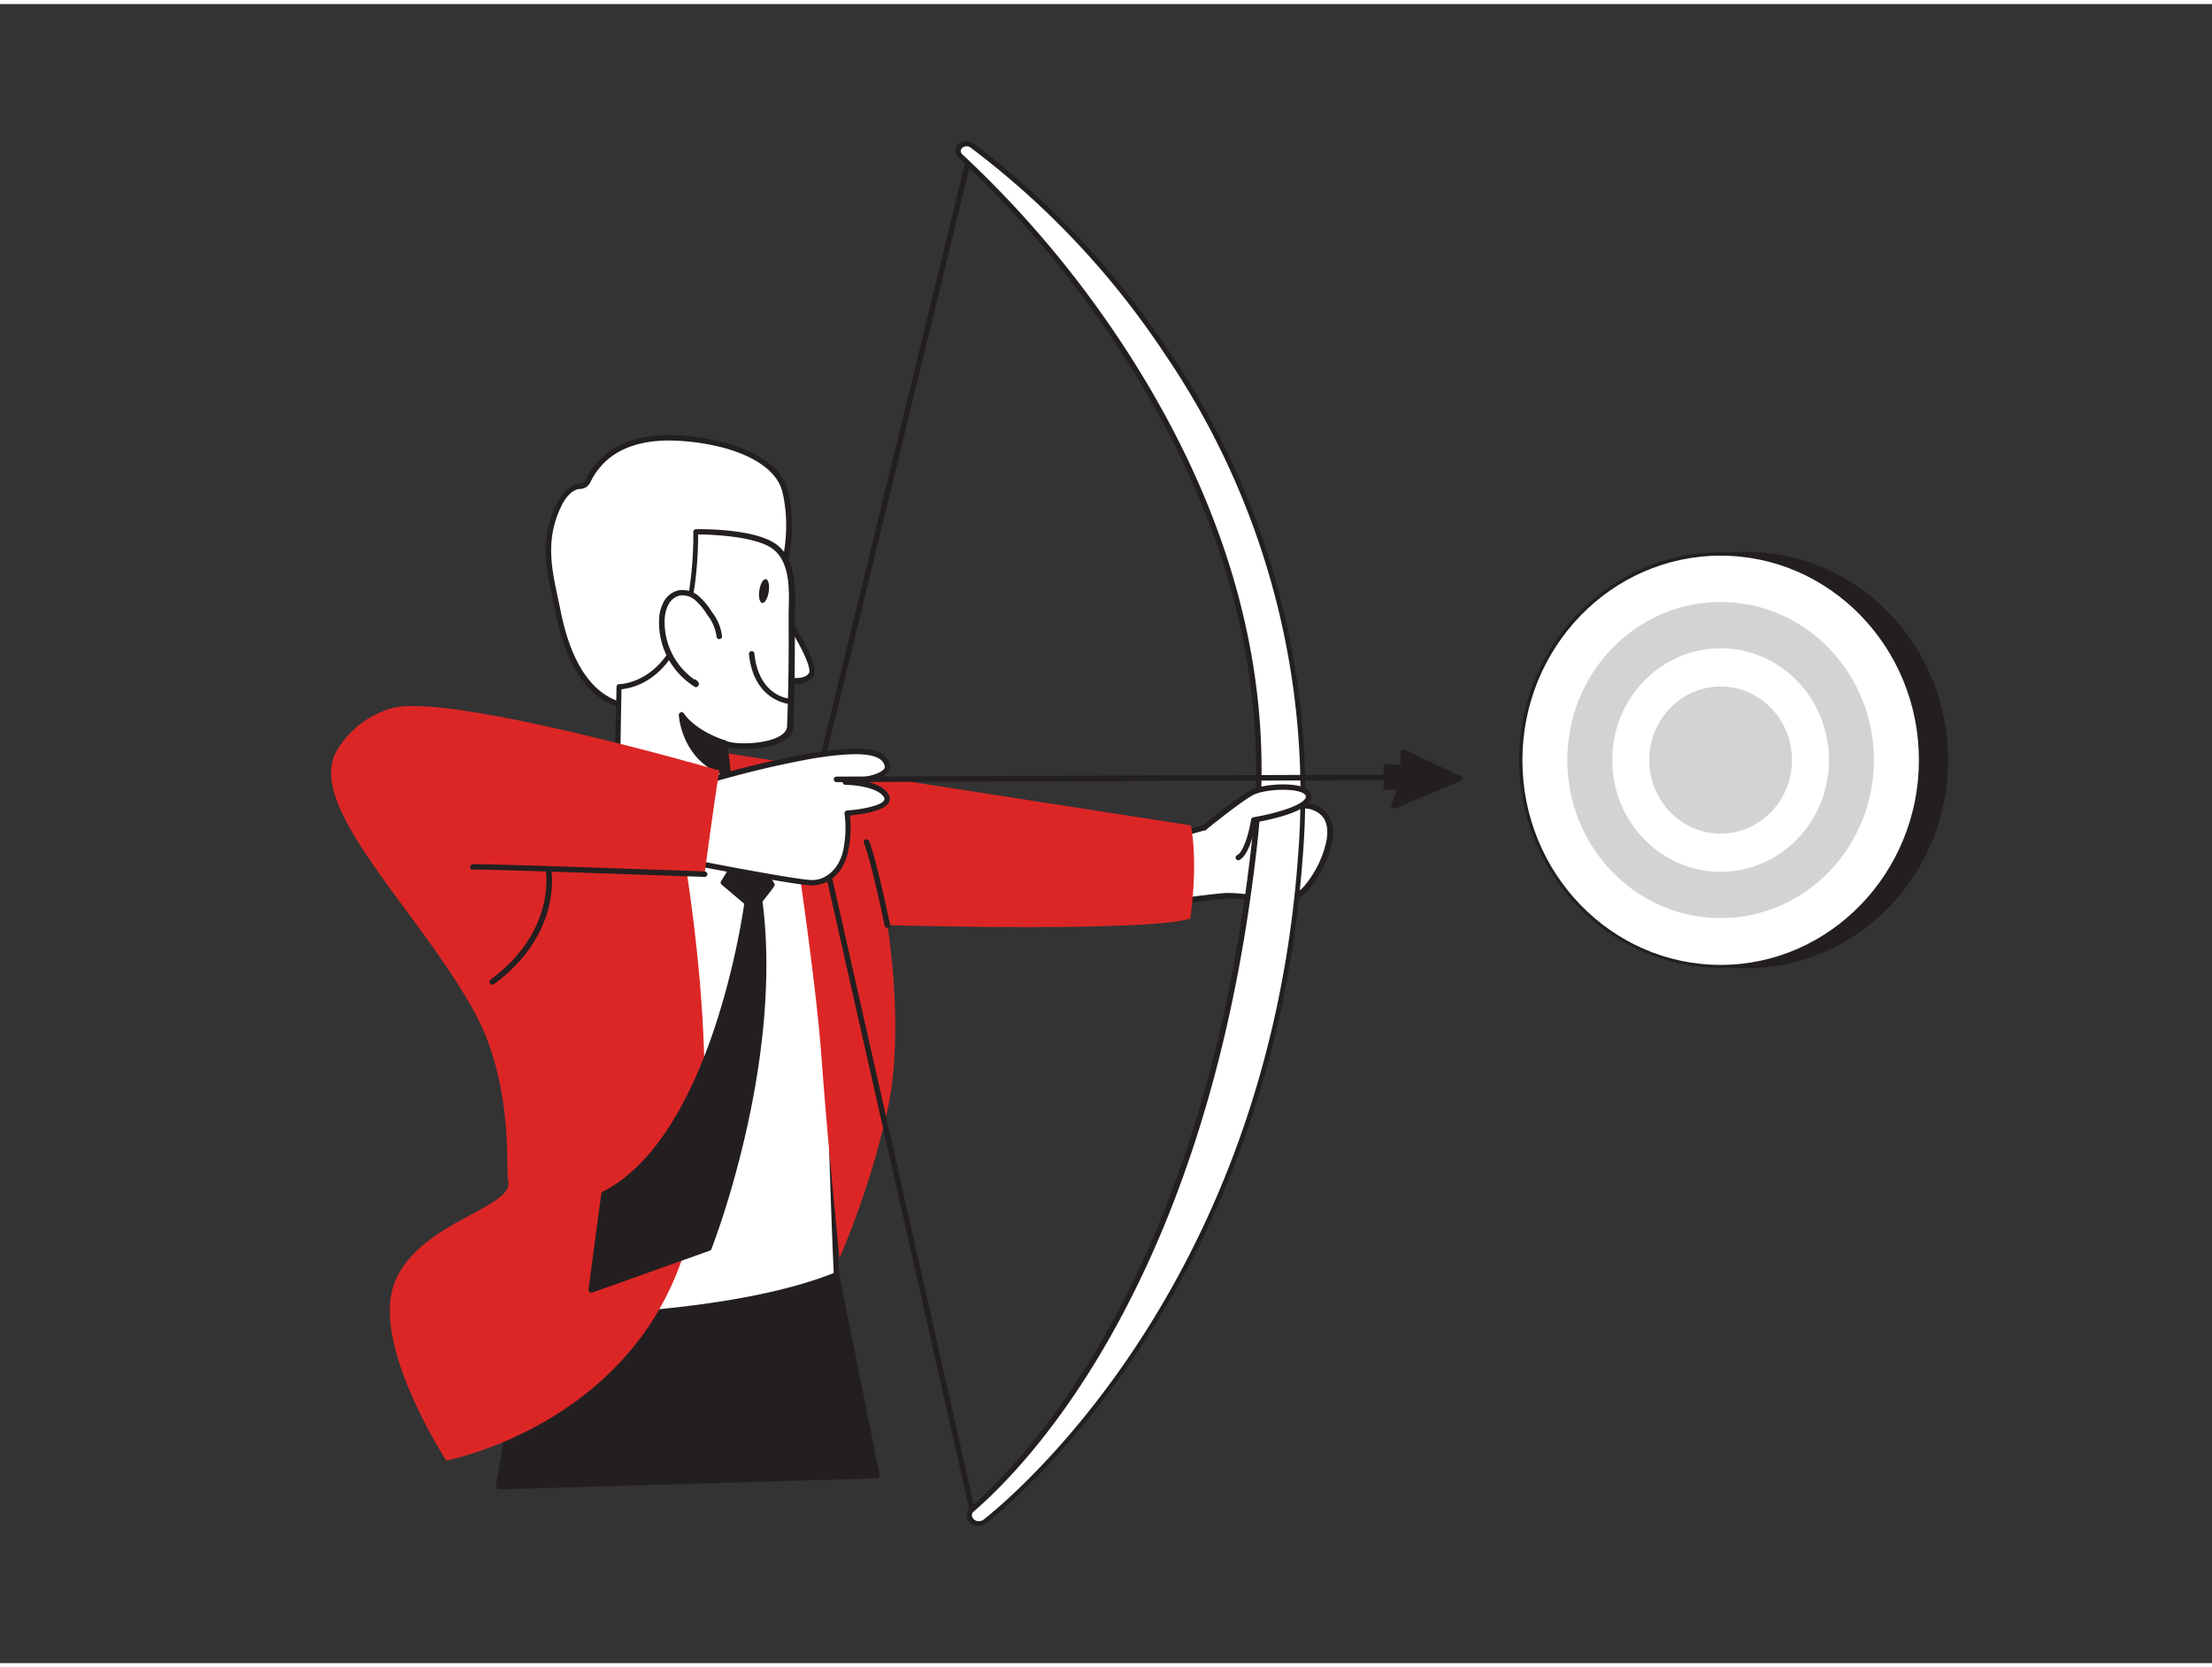 <svg xmlns="http://www.w3.org/2000/svg" viewBox="0 0 400 300" width="406" height="306" class="illustration styles_illustrationTablet__1DWOa"><rect x="0" y="0" width="400" height="300" fill="#333333" stroke="none"/><g id="_506_target_flatline" data-name="#506_target_flatline"><ellipse cx="315.77" cy="136.7" rx="36.15" ry="37.27" fill="#231f20"></ellipse><path d="M315.77,174.34c-20.14,0-36.53-16.88-36.53-37.64s16.39-37.65,36.53-37.65,36.52,16.89,36.52,37.65S335.91,174.34,315.77,174.34Zm0-74.53c-19.72,0-35.77,16.55-35.77,36.89s16.05,36.88,35.77,36.88S351.53,157,351.53,136.7,335.49,99.81,315.77,99.81Z" fill="#231f20"></path><ellipse cx="311.14" cy="136.7" rx="36.15" ry="37.27" fill="#fff"></ellipse><path d="M311.15,174.27c-20.1,0-36.46-16.85-36.46-37.57s16.36-37.57,36.46-37.57S347.6,116,347.6,136.7,331.24,174.27,311.15,174.27Zm0-74.53c-19.77,0-35.85,16.58-35.85,37s16.08,37,35.85,37S347,157.08,347,136.7,330.91,99.74,311.15,99.74Z" fill="#231f20"></path><ellipse cx="311.14" cy="136.7" rx="27.72" ry="28.58" fill="#d1d3d4"></ellipse><ellipse cx="311.14" cy="136.7" rx="19.6" ry="20.21" fill="#fff"></ellipse><ellipse cx="311.14" cy="136.7" rx="12.9" ry="13.3" fill="#d1d3d4"></ellipse><path d="M210.34,151l9.95-2.77s3.28-1.33,5.88-2.26,6.83-1.08,9.63-1a5,5,0,0,1,3.76,1.64c1.25,1.54,1.11,3.78.6,5.69a19.43,19.43,0,0,1-3.53,7.05,6.77,6.77,0,0,1-1.66,1.59c-3.4,2.08-9.47.15-13.27.3-4.84.18-16,2.42-16.58,2.42S210.34,151,210.34,151Z" fill="#fff"></path><path d="M205.12,164.14a.55.55,0,0,1-.44-.24c-.17-.26-.46-.7,5.21-13.13a.49.49,0,0,1,.31-.27l10-2.77h0s3.27-1.33,5.86-2.25c3.08-1.1,7.89-1.08,9.81-1a5.49,5.49,0,0,1,4.12,1.83c1.15,1.4,1.39,3.52.7,6.13a20.12,20.12,0,0,1-3.63,7.23,7.08,7.08,0,0,1-1.78,1.7c-2.43,1.49-6.07,1.06-9.28.68a29.24,29.24,0,0,0-4.23-.31,139.52,139.52,0,0,0-14,2C205.81,164.06,205.3,164.14,205.12,164.14Zm5.57-12.75c-2.15,4.73-4.41,10-5,11.67.46-.07,1.14-.19,1.88-.33a140,140,0,0,1,14.09-2,29.73,29.73,0,0,1,4.39.32c3.05.36,6.51.77,8.64-.54a6.17,6.17,0,0,0,1.53-1.48,19,19,0,0,0,3.44-6.86c.42-1.6.68-3.8-.51-5.25a4.48,4.48,0,0,0-3.38-1.47c-1.46,0-6.45-.11-9.45,1-2.57.91-5.83,2.24-5.87,2.25Z" fill="#231f20"></path><polygon points="151.27 229.79 158.58 266.06 90.18 268.01 96.65 230 151.27 229.79" fill="#231f20"></polygon><path d="M90.18,268.51a.48.48,0,0,1-.37-.17.5.5,0,0,1-.12-.41l6.47-38a.49.49,0,0,1,.49-.41l54.62-.21h0a.49.49,0,0,1,.49.4L159.07,266a.51.51,0,0,1-.1.41.49.49,0,0,1-.38.18l-68.39,2Zm6.89-38-6.3,37L158,265.58l-7.11-35.29Z" fill="#231f20"></path><path d="M99.14,237.55s32.85.07,52.13-7.76c0,0-2.54-56.1-.44-66.3s-4-19.29-4-19.29l-43.81-5Z" fill="#fff"></path><path d="M99.15,238.05h0a.52.52,0,0,1-.36-.16.46.46,0,0,1-.13-.36l3.89-98.37a.5.5,0,0,1,.18-.35.51.51,0,0,1,.38-.12l43.81,5a.52.52,0,0,1,.36.22c.25.37,6.16,9.37,4,19.66-2.06,10,.42,65.62.45,66.18a.5.5,0,0,1-.31.48C132.44,238,99.94,238.05,99.15,238.05Zm4.36-98.31-3.85,97.31c4.23,0,33.4-.54,51.1-7.59-.23-5.19-2.44-56.24-.42-66.07,1.87-9.09-2.94-17.37-3.78-18.72Z" fill="#231f20"></path><path d="M143.35,149s4.13,26.54,5.24,41.91,3.22,35.87,3.22,35.87a157.59,157.59,0,0,0,8.65-26.69c3.23-14.53,0-33.54,0-33.54s46.38,1.34,54.77-1.17c0,0,1.51-9.55.11-16.87L121,133.85S133,145,138.17,147Z" fill="#dc2626"></path><path d="M121,139.18s-39-14.92-50.74-11.65a16.78,16.78,0,0,0-9.4,7.55C55.23,145,75.2,163.37,85.52,181.75c7.51,13.36,5.86,28.93,6.38,31,1.24,5-16.4,7.43-20.6,18.61s9.4,32,9.4,32,32-6,42.55-36.18S121,139.18,121,139.18Z" fill="#dc2626"></path><path d="M111.31,126.42c-6.25-2.4-9.08-10.13-10.31-16.2-1.4-6.91-3.24-12.61,0-19.45.74-1.57,1.86-3.18,3.57-3.52a3.14,3.14,0,0,0,1.19-.33,2.35,2.35,0,0,0,.7-1c4.58-8.86,15.58-8.28,23.72-6.36,4.73,1.11,10.76,3.75,11.87,8.77,2,9.25-1,18.9-6.6,26.33C130.2,121.69,120.66,130,111.31,126.42Z" fill="#fff"></path><path d="M115.9,127.77a13.12,13.12,0,0,1-4.77-.89c-6.51-2.5-9.37-10.39-10.62-16.57-.16-.78-.32-1.56-.49-2.32-1.29-6-2.4-11.22.55-17.43,1.05-2.21,2.37-3.49,3.92-3.8l.33-.06a1.82,1.82,0,0,0,.69-.19,1.79,1.79,0,0,0,.48-.69c4.74-9.18,15.84-8.7,24.33-6.71,3.24.77,10.92,3.18,12.23,9.15,1.95,8.78-.49,18.53-6.68,26.74C130.88,121.62,123.42,127.77,115.9,127.77ZM121,78.92c-5.74,0-11.24,1.72-14.11,7.27a2.84,2.84,0,0,1-.86,1.15,2.78,2.78,0,0,1-1.09.35l-.29,0c-1.22.25-2.31,1.34-3.22,3.25-2.8,5.91-1.72,11-.47,16.8.17.77.33,1.54.49,2.34,1.21,5.93,3.92,13.5,10,15.84h0c8.5,3.27,17.75-3.83,23.58-11.56,6-8,8.39-17.43,6.51-25.92-1.19-5.42-8.43-7.68-11.49-8.4A40.13,40.13,0,0,0,121,78.92Z" fill="#231f20"></path><path d="M141.71,110.31s6.21,9.09,5,11-5.42.72-5.42.72" fill="#fff"></path><path d="M143.9,122.91a10.93,10.93,0,0,1-2.76-.39.49.49,0,0,1,.27-1c1.07.3,4,.8,4.86-.52.65-1-2.07-6.22-5-10.46a.51.51,0,0,1,.13-.69.5.5,0,0,1,.69.13c1.07,1.56,6.33,9.46,5,11.56A3.63,3.63,0,0,1,143.9,122.91Z" fill="#231f20"></path><path d="M140.23,98.2c3.91,3.09,2.89,9.77,2.92,14.11q.07,9.15-.28,18.29c-.15,3.87-10.15,4.1-11.94,3l1.8,15.25-21.15-7.75.4-17.64s6.61-.05,10.4-8,3.45-20,3.45-20S136.41,95.18,140.23,98.2Z" fill="#fff"></path><path d="M132.73,149.31a.51.51,0,0,1-.17,0l-21.15-7.74a.5.5,0,0,1-.32-.48l.4-17.64a.48.48,0,0,1,.49-.48c.26,0,6.36-.17,10-7.71,3.69-7.73,3.4-19.69,3.39-19.8a.52.52,0,0,1,.14-.36.47.47,0,0,1,.35-.15c.43,0,10.81-.21,14.72,2.89h0c3.44,2.73,3.28,8,3.16,12.14,0,.84,0,1.63,0,2.36,0,6.07-.05,12.24-.28,18.31a3.26,3.26,0,0,1-2.06,2.74c-2.67,1.4-7.54,1.56-9.79,1l1.7,14.43a.51.51,0,0,1-.18.45A.5.5,0,0,1,132.73,149.31Zm-20.64-8.58,20,7.34-1.7-14.44a.5.5,0,0,1,.76-.48c1.16.74,6.79.83,9.64-.67,1-.52,1.51-1.16,1.54-1.9.23-6.06.32-12.2.28-18.27,0-.74,0-1.54,0-2.39.13-4,.28-8.92-2.78-11.33s-11.47-2.68-13.59-2.69c0,2.41-.09,12.64-3.5,19.76s-8.72,8.06-10.36,8.24Z" fill="#231f20"></path><path d="M142.66,126.06s-5.95-.45-6.77-8.59" fill="#fff"></path><path d="M142.66,126.55h0c-.06,0-6.38-.58-7.22-9a.49.49,0,0,1,.44-.54.49.49,0,0,1,.54.44c.77,7.6,6.09,8.12,6.32,8.14a.5.5,0,0,1,.45.54A.49.49,0,0,1,142.66,126.55Z" fill="#231f20"></path><path d="M130.08,114.4a8.29,8.29,0,0,0-1.77-4.16,11.93,11.93,0,0,0-2.25-2.74,4,4,0,0,0-3.3-1,3.74,3.74,0,0,0-2.37,1.93,7.07,7.07,0,0,0-.71,3A13.06,13.06,0,0,0,125.89,123l-.34-.36" fill="#fff"></path><path d="M125.89,123.52a.48.48,0,0,1-.26-.07,13.66,13.66,0,0,1-6.45-12,7.31,7.31,0,0,1,.78-3.25,4.13,4.13,0,0,1,2.69-2.18,4.44,4.44,0,0,1,3.72,1.05,12.25,12.25,0,0,1,2.35,2.84,8.77,8.77,0,0,1,1.85,4.42.5.5,0,1,1-1,0,7.93,7.93,0,0,0-1.69-3.9,11.35,11.35,0,0,0-2.15-2.62,3.49,3.49,0,0,0-2.88-.85,3.27,3.27,0,0,0-2,1.67,6.63,6.63,0,0,0-.66,2.83,12.69,12.69,0,0,0,5.32,10.64.49.49,0,0,1,.42.15l.34.35a.51.51,0,0,1,0,.66A.5.5,0,0,1,125.89,123.52Z" fill="#231f20"></path><path d="M130.93,133.57s-5.21-1.53-7.68-5c0,0,.35,8.1,8.35,10.66Z" fill="#231f20"></path><path d="M131.6,139.68l-.16,0c-8.22-2.64-8.68-11-8.69-11.12a.5.5,0,0,1,.91-.3c2.34,3.33,7.36,4.84,7.41,4.86a.51.51,0,0,1,.36.41l.66,5.61a.5.5,0,0,1-.49.56Zm-7.6-9.52a11.3,11.3,0,0,0,7,8.29l-.53-4.5A18,18,0,0,1,124,130.16Z" fill="#231f20"></path><ellipse cx="138.17" cy="106.14" rx="2.18" ry="0.86" transform="translate(12.28 226.6) rotate(-81.27)" fill="#231f20"></ellipse><path d="M160.46,167.06a.5.5,0,0,1-.49-.4c0-.12-2.46-11.82-3.73-14.91a.5.5,0,1,1,.92-.38c1.31,3.18,3.69,14.61,3.79,15.09a.51.51,0,0,1-.39.59Z" fill="#231f20"></path><path d="M135.29,151.56l-4.47,7.32,4.29,3.61s-5.41,42.3-25.9,52.73l-2.3,17.3L128.18,225s13.09-32.93,9.19-62.79c0,0,2.25-2.89,2.22-2.89S135.29,151.56,135.29,151.56Z" fill="#231f20"></path><path d="M106.91,233a.51.51,0,0,1-.31-.11.5.5,0,0,1-.18-.46l2.3-17.29a.48.48,0,0,1,.26-.38c19.19-9.77,25.09-48.48,25.6-52.08l-4.08-3.45a.48.48,0,0,1-.1-.63l4.47-7.32a.5.5,0,0,1,.43-.23.5.5,0,0,1,.43.25c1.61,2.92,4.05,7.33,4.26,7.68a.24.24,0,0,1,.06.11c.12.29.12.29-2.16,3.21,3.79,29.6-9.12,62.51-9.25,62.84a.49.49,0,0,1-.3.28L107.08,233A.51.51,0,0,1,106.91,233Zm2.76-17.48-2.16,16.24,20.29-7.2c1.09-2.85,12.76-34.18,9.08-62.33a.49.49,0,0,1,.1-.37c.66-.84,1.66-2.14,2-2.64-.46-.74-1.42-2.48-3.75-6.69l-3.8,6.22,4,3.34a.5.5,0,0,1,.17.44,136.57,136.57,0,0,1-5.28,22.55C126.74,196,120.27,210,109.67,215.54Z" fill="#231f20"></path><path d="M175.79,272.73a.49.49,0,0,1-.49-.39l-28.93-128a.45.45,0,0,1,0-.23L175.31,25.45a.51.51,0,0,1,.6-.37.49.49,0,0,1,.36.6L147.36,144.21l28.91,127.92a.5.5,0,0,1-.37.59Z" fill="#231f20"></path><path d="M126.24,155.38l1.16-14.81a181.47,181.47,0,0,1,19.45-4.66c8.67-1.4,12.87-1,13.57,1.68s-7.54,3.07-7.54,3.07,6,.05,7.38,2.56-7,3.08-7,3.08a20.16,20.16,0,0,1-.28,7c-.84,3.49-3.35,5.59-6.08,5.59S126.24,155.38,126.24,155.38Z" fill="#fff"></path><path d="M146.85,159.37c-2.74,0-20-3.36-20.71-3.5a.5.5,0,0,1-.4-.53l1.17-14.81a.49.49,0,0,1,.35-.44,185,185,0,0,1,19.51-4.67c9.26-1.49,13.36-.9,14.13,2a1.67,1.67,0,0,1-.28,1.43c-.65.89-2.24,1.44-3.81,1.77,1.58.39,3.2,1.08,3.89,2.32a1.46,1.46,0,0,1,0,1.45c-.89,1.63-5.24,2.17-7,2.32a20.51,20.51,0,0,1-.36,6.65C152.55,157,149.92,159.37,146.85,159.37ZM126.77,155c2.75.53,17.67,3.4,20.08,3.4,2.6,0,4.85-2.09,5.59-5.21a19.92,19.92,0,0,0,.28-6.79.46.46,0,0,1,.1-.39.49.49,0,0,1,.35-.19c2.46-.16,6.15-.84,6.7-1.84a.46.46,0,0,0,0-.5c-1-1.85-5.37-2.29-7-2.3a.51.51,0,0,1-.5-.49.5.5,0,0,1,.48-.5c2.24-.12,6.12-.72,7-1.87a.64.64,0,0,0,.12-.59c-.6-2.26-4.61-2.66-13-1.31A177.69,177.69,0,0,0,127.87,141Z" fill="#231f20"></path><path d="M127.4,157.34s1.82-13.73,2.68-18.75c0,0-48.49-14.08-59.11-11.3s.74,20.46,7,36.42S101.18,156,101.18,156Z" fill="#dc2626"></path><path d="M127.4,157.83h0c-11.24-.4-40.67-1.43-41.77-1.31a.46.46,0,0,1-.59-.32.53.53,0,0,1,.35-.64c.57-.18,26.58.73,42.05,1.28a.5.5,0,0,1,.48.52A.5.5,0,0,1,127.4,157.83Z" fill="#231f20"></path><path d="M89,177.3a.5.5,0,0,1-.29-.9c11.83-8.7,10-19.52,10-19.63a.5.5,0,1,1,1-.18c0,.11,2,11.52-10.35,20.61A.47.47,0,0,1,89,177.3Z" fill="#231f20"></path><path d="M173.73,25.64a1.2,1.2,0,0,0,0,1.84c8.1,7.36,60.35,57.58,53.24,123.33-8.53,78.76-40.88,112.52-51.19,121.43-1.07.91-.27,2.51,1.25,2.51h0a1.75,1.75,0,0,0,1.08-.36c5.15-4.05,51.24-42.34,57-119.81,5.89-78.84-50.7-122.77-59.37-129a1.69,1.69,0,0,0-2.06.08Z" fill="#fff"></path><path d="M177,275.21a2.17,2.17,0,0,1-2.08-1.34,1.77,1.77,0,0,1,.53-2c9.82-8.48,42.5-42.26,51-121.13,3-27.58-4-55.6-20.85-83.27a187.45,187.45,0,0,0-32.24-39.66,1.75,1.75,0,0,1-.59-1.29,1.67,1.67,0,0,1,.59-1.25h0a2.15,2.15,0,0,1,2.63-.1,151.9,151.9,0,0,1,35.26,37.4,142.48,142.48,0,0,1,24.3,92c-5.81,77.6-52,116-57.21,120.13a2.18,2.18,0,0,1-1.37.46ZM174,26a.77.77,0,0,0-.27.56.83.83,0,0,0,.28.6A188.9,188.9,0,0,1,206.46,67c16.93,27.85,24,56.06,21,83.85-3.66,33.79-12.06,63.09-25,87.08-10.39,19.31-21,30-26.37,34.65a.82.82,0,0,0-.27,1,1.23,1.23,0,0,0,1.21.75h0a1.37,1.37,0,0,0,.81-.26c5.21-4.1,51.08-42.27,56.85-119.48a141.51,141.51,0,0,0-24.14-91.44,150.77,150.77,0,0,0-35-37.17A1.23,1.23,0,0,0,174,26Z" fill="#231f20"></path><path d="M217.8,148.9s6.14-5,8.56-6.31,10.63-1.64,10.26.87-9.89,4.07-9.89,4.07-.93,5.87-2.79,6.8" fill="#fff"></path><path d="M223.94,154.83a.5.5,0,0,1-.45-.28.49.49,0,0,1,.23-.66c1.19-.6,2.18-4.26,2.52-6.43a.52.52,0,0,1,.41-.42c3.81-.62,9.26-2.18,9.48-3.66,0-.15,0-.36-.32-.59-1.61-1.13-7.26-.81-9.21.24-2.36,1.27-8.42,6.21-8.48,6.26a.5.5,0,0,1-.7-.08.48.48,0,0,1,.07-.69c.25-.21,6.2-5.05,8.63-6.36,2.07-1.12,8.23-1.6,10.26-.18a1.53,1.53,0,0,1,.73,1.55c-.38,2.57-7.72,4-10,4.43-.25,1.4-1.18,5.91-3,6.82A.59.59,0,0,1,223.94,154.83Z" fill="#231f20"></path><path d="M151.27,140.69a.5.5,0,1,1,0-1l102.5-.37h0a.5.5,0,0,1,0,1l-102.51.37Z" fill="#231f20"></path><polygon points="250.7 137.87 250.7 141.59 253.4 141.59 252.05 145.02 263.93 140.01 253.77 135.26 253.77 138.15 250.7 137.87" fill="#231f20"></polygon><path d="M252.05,145.51a.52.52,0,0,1-.35-.14.51.51,0,0,1-.11-.54l1.08-2.74h-2a.5.5,0,0,1-.5-.5v-3.72a.48.48,0,0,1,.17-.37.47.47,0,0,1,.37-.13l2.54.23v-2.34a.48.48,0,0,1,.23-.42.49.49,0,0,1,.47,0l10.16,4.75a.47.47,0,0,1,.28.46.49.49,0,0,1-.3.45l-11.88,5A.41.41,0,0,1,252.05,145.51Zm-.85-4.42h2.2a.5.5,0,0,1,.46.68L253,144.1l9.76-4.11-8.44-4v2.11a.48.48,0,0,1-.16.36.45.45,0,0,1-.38.13l-2.53-.23Z" fill="#231f20"></path></g></svg>